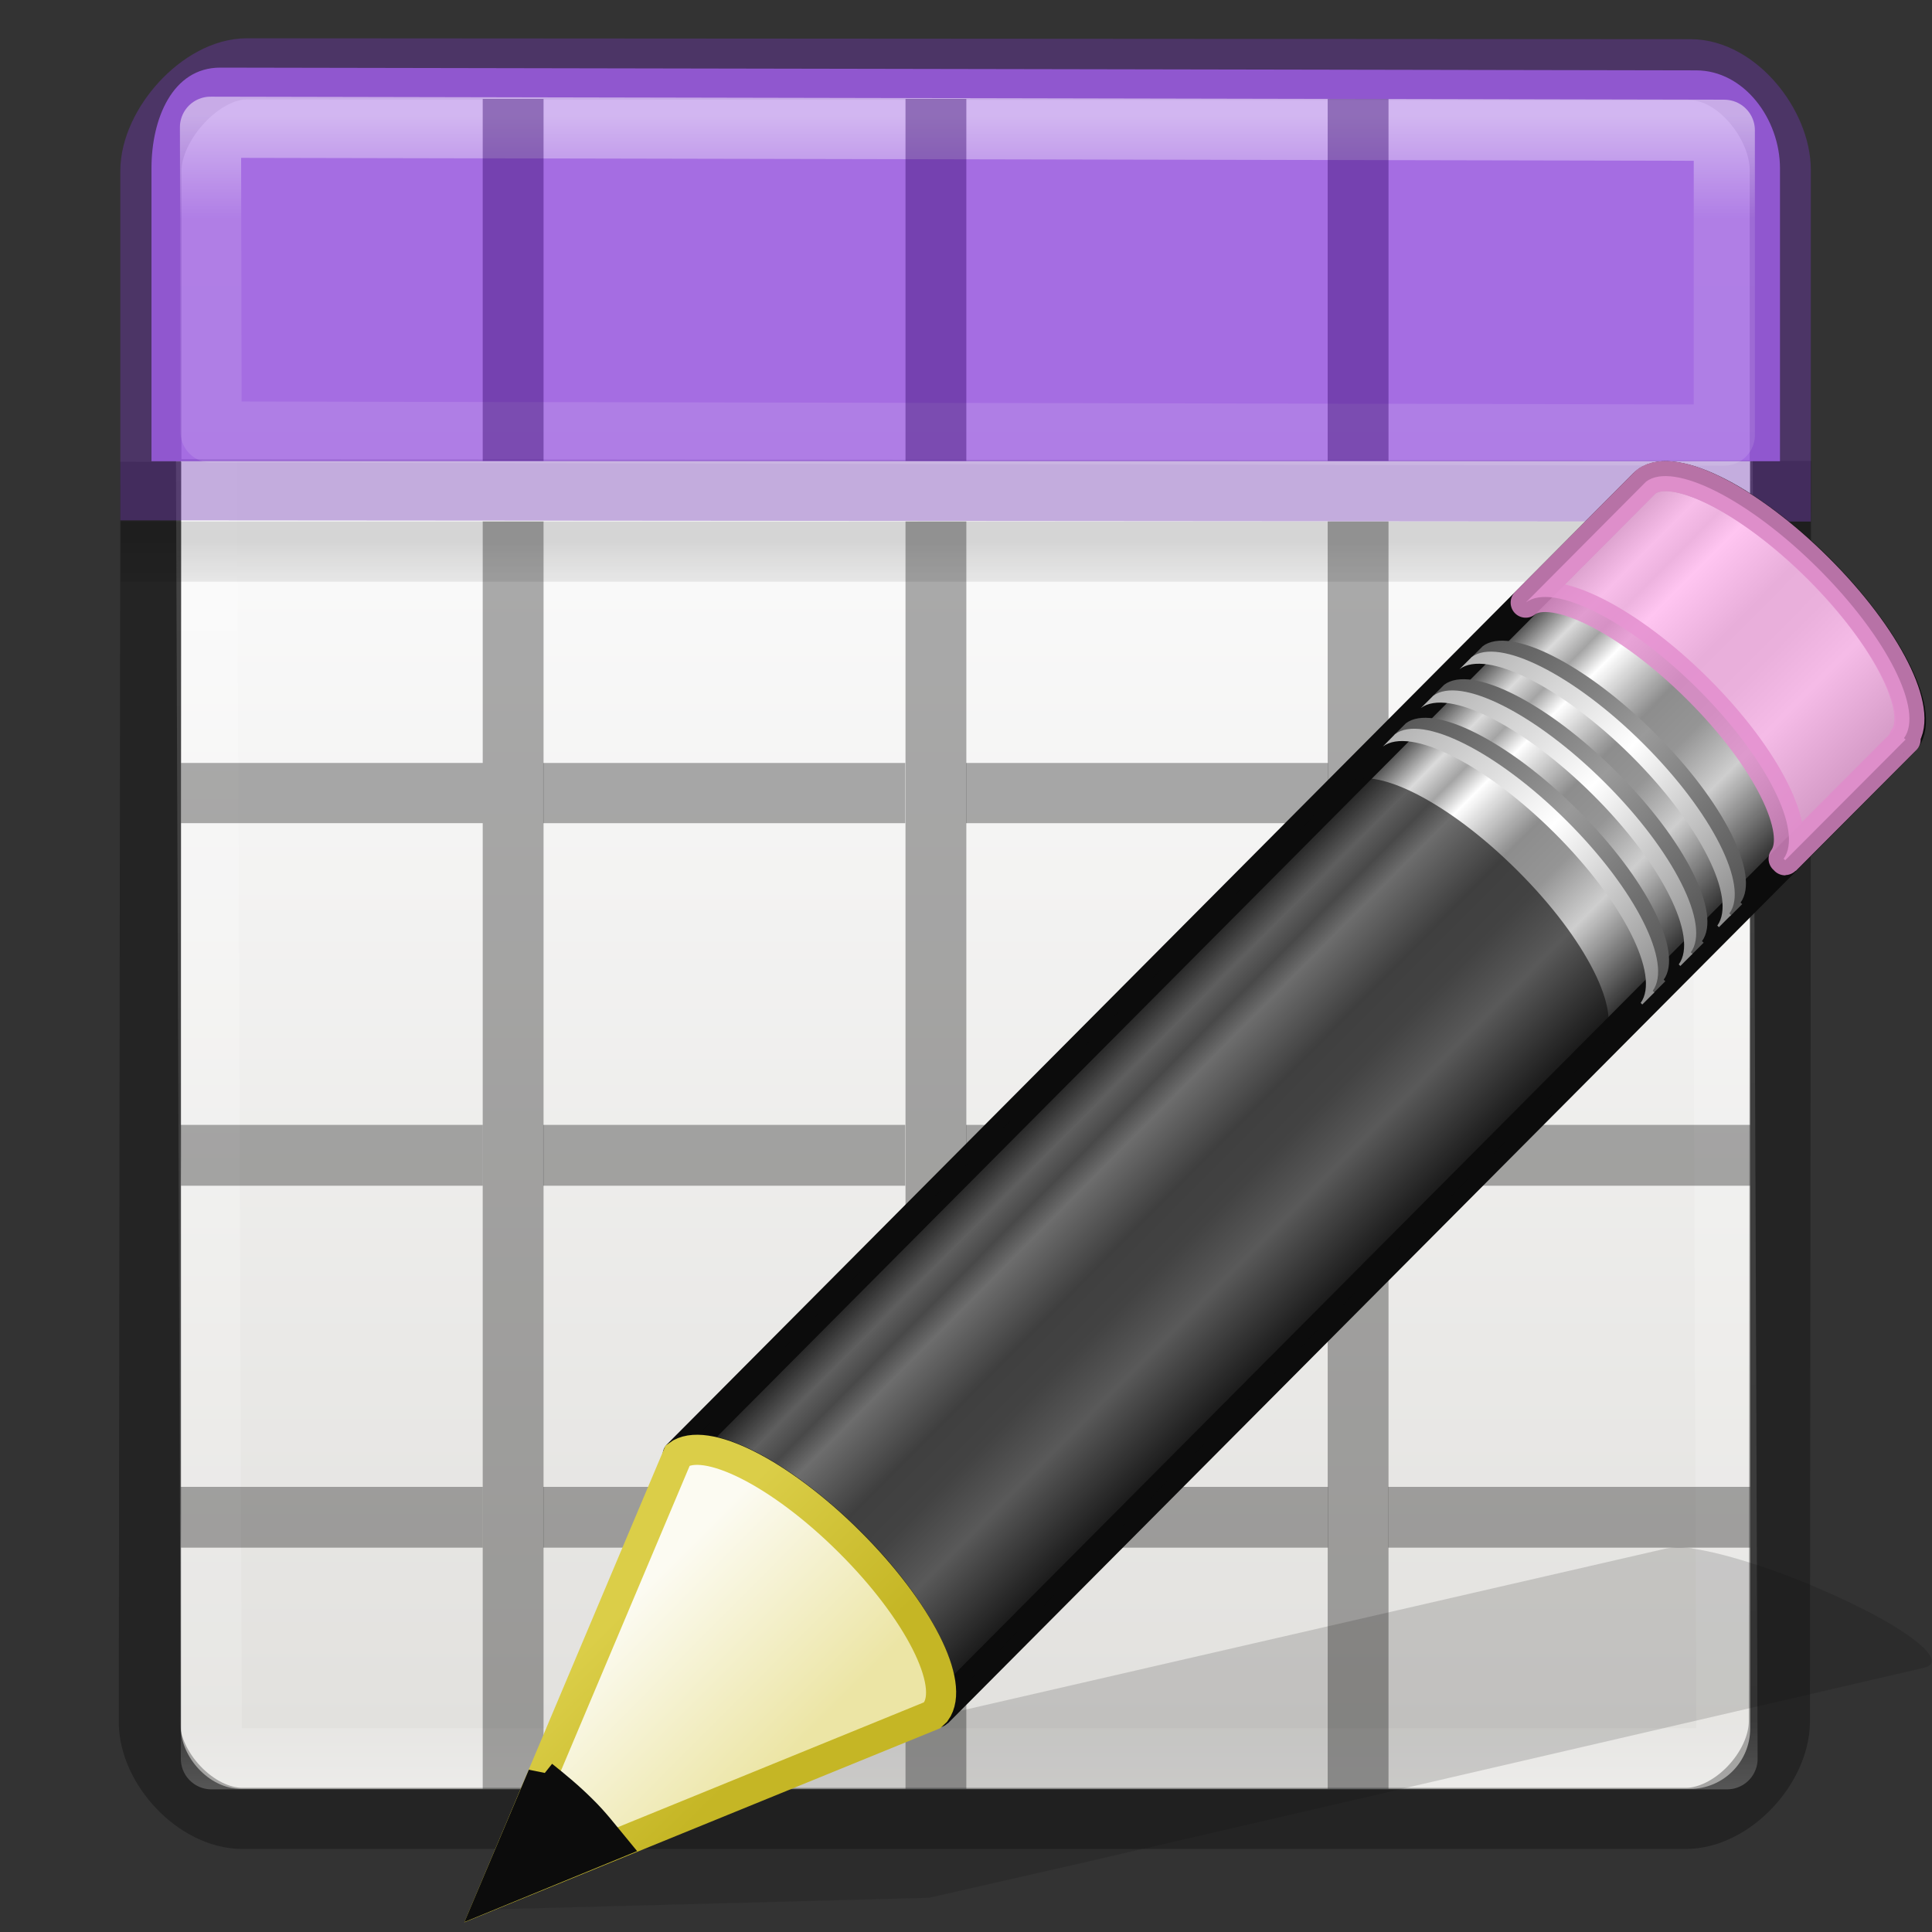 <svg height="32" viewBox="0 0 8.467 8.467" width="32" xmlns="http://www.w3.org/2000/svg" xmlns:xlink="http://www.w3.org/1999/xlink"><rect x="0" y="0" width="8.467" height="8.467" fill="#333333" stroke="none"/><linearGradient id="a" gradientUnits="userSpaceOnUse" x1="8.746" x2="8.746" y1="76.478" y2="77.063"><stop offset="0" stop-color="#cd9ef7"/><stop offset="1" stop-color="#a56de2"/></linearGradient><linearGradient id="b" gradientTransform="matrix(.13 -.131 .146 .145 -3.053 293.29)" gradientUnits="userSpaceOnUse" x1="23.576" x2="23.576" y1="25.357" y2="31.211"><stop offset="0" stop-color="#181818"/><stop offset=".135" stop-color="#dbdbdb"/><stop offset=".202" stop-color="#a4a4a4"/><stop offset=".27" stop-color="#fff"/><stop offset=".447" stop-color="#8d8d8d"/><stop offset=".571" stop-color="#959595"/><stop offset=".72" stop-color="#cecece"/><stop offset="1" stop-color="#181818"/></linearGradient><linearGradient id="c" gradientTransform="matrix(.169 -.17 .227 .226 -4.532 2.627)" gradientUnits="userSpaceOnUse" x1="30.038" x2="30.038" xlink:href="#d" y1="24.99" y2="30"/><linearGradient id="d"><stop offset="0" stop-color="#565656"/><stop offset=".5" stop-color="#9a9a9a"/><stop offset="1" stop-color="#545454"/></linearGradient><linearGradient id="e" gradientTransform="matrix(.169 -.17 .227 .226 -4.58 2.675)" gradientUnits="userSpaceOnUse" x1="30.038" x2="30.038" xlink:href="#f" y1="24.99" y2="30"/><linearGradient id="f"><stop offset="0" stop-color="#b1b1b1"/><stop offset=".5" stop-color="#fff"/><stop offset="1" stop-color="#8f8f8f"/></linearGradient><linearGradient id="g" gradientTransform="matrix(.169 -.17 .227 .226 -4.364 2.458)" gradientUnits="userSpaceOnUse" x1="30.038" x2="30.038" xlink:href="#d" y1="24.99" y2="30"/><linearGradient id="h" gradientTransform="matrix(.169 -.17 .227 .226 -4.412 2.507)" gradientUnits="userSpaceOnUse" x1="30.038" x2="30.038" xlink:href="#f" y1="24.99" y2="30"/><linearGradient id="i" gradientTransform="matrix(.169 -.17 .227 .226 -4.195 2.289)" gradientUnits="userSpaceOnUse" x1="30.038" x2="30.038" xlink:href="#d" y1="24.99" y2="30"/><linearGradient id="j" gradientTransform="matrix(.169 -.17 .227 .226 -4.243 2.337)" gradientUnits="userSpaceOnUse" x1="30.038" x2="30.038" xlink:href="#f" y1="24.99" y2="30"/><linearGradient id="k" gradientTransform="matrix(.169 -.17 .227 .226 -4.596 2.691)" gradientUnits="userSpaceOnUse" x1="9" x2="9" y1="29.057" y2="26.03"><stop offset="0" stop-color="#ece5a5"/><stop offset="1" stop-color="#fcfbf2"/></linearGradient><linearGradient id="l" gradientTransform="matrix(.148 .006 .006 .148 1.545 1.732)" gradientUnits="userSpaceOnUse" x1="5.518" x2="9.522" y1="37.372" y2="41.392"><stop offset="0" stop-color="#dbce48"/><stop offset="1" stop-color="#c5b625"/></linearGradient><linearGradient id="m" gradientTransform="matrix(.273 0 0 .308 -.107 290.402)" gradientUnits="userSpaceOnUse" x1="11.001" x2="11.001" xlink:href="#n" y1="2.269" y2="19.728"/><linearGradient id="n"><stop offset="0" stop-color="#fff"/><stop offset=".063" stop-color="#fff" stop-opacity=".235"/><stop offset=".951" stop-color="#fff" stop-opacity=".157"/><stop offset="1" stop-color="#fff" stop-opacity=".392"/></linearGradient><linearGradient id="o" gradientTransform="matrix(.132 0 0 .066 -.265 291.444)" gradientUnits="userSpaceOnUse" x1="23.954" x2="23.954" y1="15.999" y2="19.963"><stop offset="0"/><stop offset="1" stop-opacity="0"/></linearGradient><linearGradient id="p" gradientTransform="matrix(.135 0 0 .146 -.198 290.374)" gradientUnits="userSpaceOnUse" x1="24" x2="24" xlink:href="#n" y1="5" y2="43"/><linearGradient id="q" gradientTransform="matrix(.118 0 0 .119 .212 290.644)" gradientUnits="userSpaceOnUse" x1="25.132" x2="25.132" y1="15.5" y2="48.396"><stop offset="0" stop-color="#fafafa"/><stop offset="1" stop-color="#e2e1de"/></linearGradient><g transform="matrix(1.333 0 0 1.333 .176 -387.532)"><g><rect fill="url(#q)" height="5.556" rx=".198" width="5.159" x=".463" y="291.047"/><path d="m.543 291.18h4.983l.02 5.324h-4.983z" fill="none" stroke="url(#p)" stroke-linecap="round" stroke-linejoin="round" stroke-width=".201"/><path d="m.265 292.436h5.555v.198h-5.554z" fill="url(#o)" opacity=".15"/><path d="m.364 292.24-.005 4.143c0 .152.154.317.306.317h4.745c.152 0 .307-.166.308-.318l.004-4.145" fill="none" opacity=".3" stroke="#000" stroke-width=".201"/><path d="m1.455 292.436h.2v4.167h-.2zm1.39 0h.2v4.167h-.2zm1.388 0h.2v4.167h-.2zm-3.77.794h.992v.198h-.992z" opacity=".321"/><path d="m1.654 293.23h1.19v.198h-1.19zm1.39 0h1.19v.198h-1.19zm1.388 0h1.19v.198h-1.19zm-3.97 1.19h.993v.2h-.992zm1.192 0h1.19v.2h-1.19zm1.39 0h1.19v.2h-1.19zm1.388 0h1.19v.2h-1.19zm-3.97 1.19h.993v.2h-.992zm1.192 0h1.19v.2h-1.19zm1.39 0h1.19v.2h-1.19zm1.388 0h1.19v.2h-1.19z" opacity=".321"/><path d="m.592 290.944c-.158 0-.226.17-.226.33v.964h5.354v-.963c0-.162-.118-.322-.276-.322z" fill="url(#a)"/><path d="m.68 290.948c-.152 0-.316.184-.316.336v1.048l5.357.004v-1.055c0-.15-.143-.33-.295-.33z" fill="none" opacity=".4" stroke="#7239b3" stroke-linecap="round" stroke-width=".201"/><path d="m.56 291.14.002 1.002 4.975.01v-1.002z" style="opacity:.5;fill:none;stroke-width:.201;stroke-linecap:round;stroke-linejoin:round;stroke:url(#m)"/><path d="m1.455 291.047h.2v1.19h-.2zm1.39 0h.2v1.19h-.2zm1.388 0h.2v1.19h-.2z" fill="#2f0064" opacity=".4"/></g><g><path d="m5.431 295.812c-.04-.006-.07-.003-.091.002l-2.748.632-.506.117-.015.003-.615.434 1.468-.039.012-.003.509-.116 2.748-.637c.083-.019-.04-.122-.276-.23-.177-.082-.366-.145-.484-.162z" fill="#0c0c0c" fill-rule="evenodd" opacity=".15" stroke-width=".198"/><path d="m2.096 295.505c.089-.067.337.058.565.285.228.226.347.469.283.558 0 0 .006.005.005.005l3.177-3.192c.081-.081-.045-.337-.28-.572-.236-.234-.493-.358-.573-.277z" fill="url(#b)" stroke="#0c0c0c" stroke-linejoin="round" stroke-width=".099"/><path d="m4.885 292.702c.089-.066.337.058.565.285.227.226.347.469.282.558 0 0 .006.005.005.005l.388-.389.008-.008c0-0-.006-.005-.005-.005.065-.089-.055-.331-.283-.558-.228-.227-.476-.352-.565-.285l-.008.008-.388.39z" fill="#ffb6ed" opacity=".8" stroke="#e28ccd" stroke-linejoin="round" stroke-width=".099"/><g transform="matrix(.75 0 0 .75 -.132 290.65)"><g stroke-width=".265"><path d="m2.97 6.474c.118-.089.449.078.753.38.303.302.463.625.377.744 0 0 .007.007.007.007l2.917-2.932.011-.011s-.008-.006-.007-.007c.087-.119-.073-.442-.377-.744-.304-.303-.635-.469-.753-.38l-.011.011z" fill="#0c0c0c" opacity=".6"/><path d="m6.11 3.319c.118-.088.449.078.753.38.303.302.463.625.377.744 0 .001.007.007.007.007l.053-.053c0-.001-.008-.007-.007-.007.087-.119-.073-.442-.377-.744-.304-.303-.635-.469-.753-.38z" fill="url(#c)"/><path d="m6.062 3.368c.118-.089.449.077.753.38.303.302.463.625.377.744 0 0 .007.006.007.007l.053-.053c0-.001-.008-.007-.007-.007.087-.12-.074-.443-.377-.745-.304-.303-.635-.469-.753-.38z" fill="url(#e)"/><path d="m6.278 3.15c.118-.088.449.078.753.38.303.302.463.625.377.744 0 .001.007.007.007.007l.053-.053c0-.001-.008-.007-.007-.007.087-.119-.073-.442-.377-.744-.304-.303-.635-.469-.753-.38z" fill="url(#g)"/><path d="m6.229 3.199c.118-.088.449.078.753.38.304.302.464.625.377.744 0 .001.007.007.007.007l.053-.053c0-.001-.008-.007-.007-.007.087-.119-.074-.442-.377-.744-.304-.303-.635-.469-.753-.38z" fill="url(#h)"/><path d="m6.447 2.981c.118-.088.449.078.753.38.303.302.463.625.377.744 0 .001.007.007.007.007l.053-.053c0-.001-.008-.007-.007-.007.087-.119-.073-.442-.377-.744-.304-.303-.635-.469-.753-.38z" fill="url(#i)"/><path d="m6.398 3.029c.118-.089.449.078.753.38.303.302.463.625.377.744 0 0 .007.007.007.007l.053-.053c0-.001-.008-.007-.007-.007.087-.119-.074-.442-.377-.744-.304-.303-.635-.469-.753-.38z" fill="url(#j)"/></g><g fill-rule="evenodd" stroke-width=".132"><path d="m2.158 8.401 1.927-.786.017-.016c.087-.12-.075-.443-.379-.745-.304-.303-.634-.468-.752-.379z" fill="url(#k)" stroke="url(#l)"/><path d="m2.379 7.879-.22.52.526-.216c-.042-.051-.081-.102-.132-.152-.058-.058-.115-.105-.174-.152z" fill="#0c0c0c" stroke="#0c0c0c"/></g></g></g></g></svg>